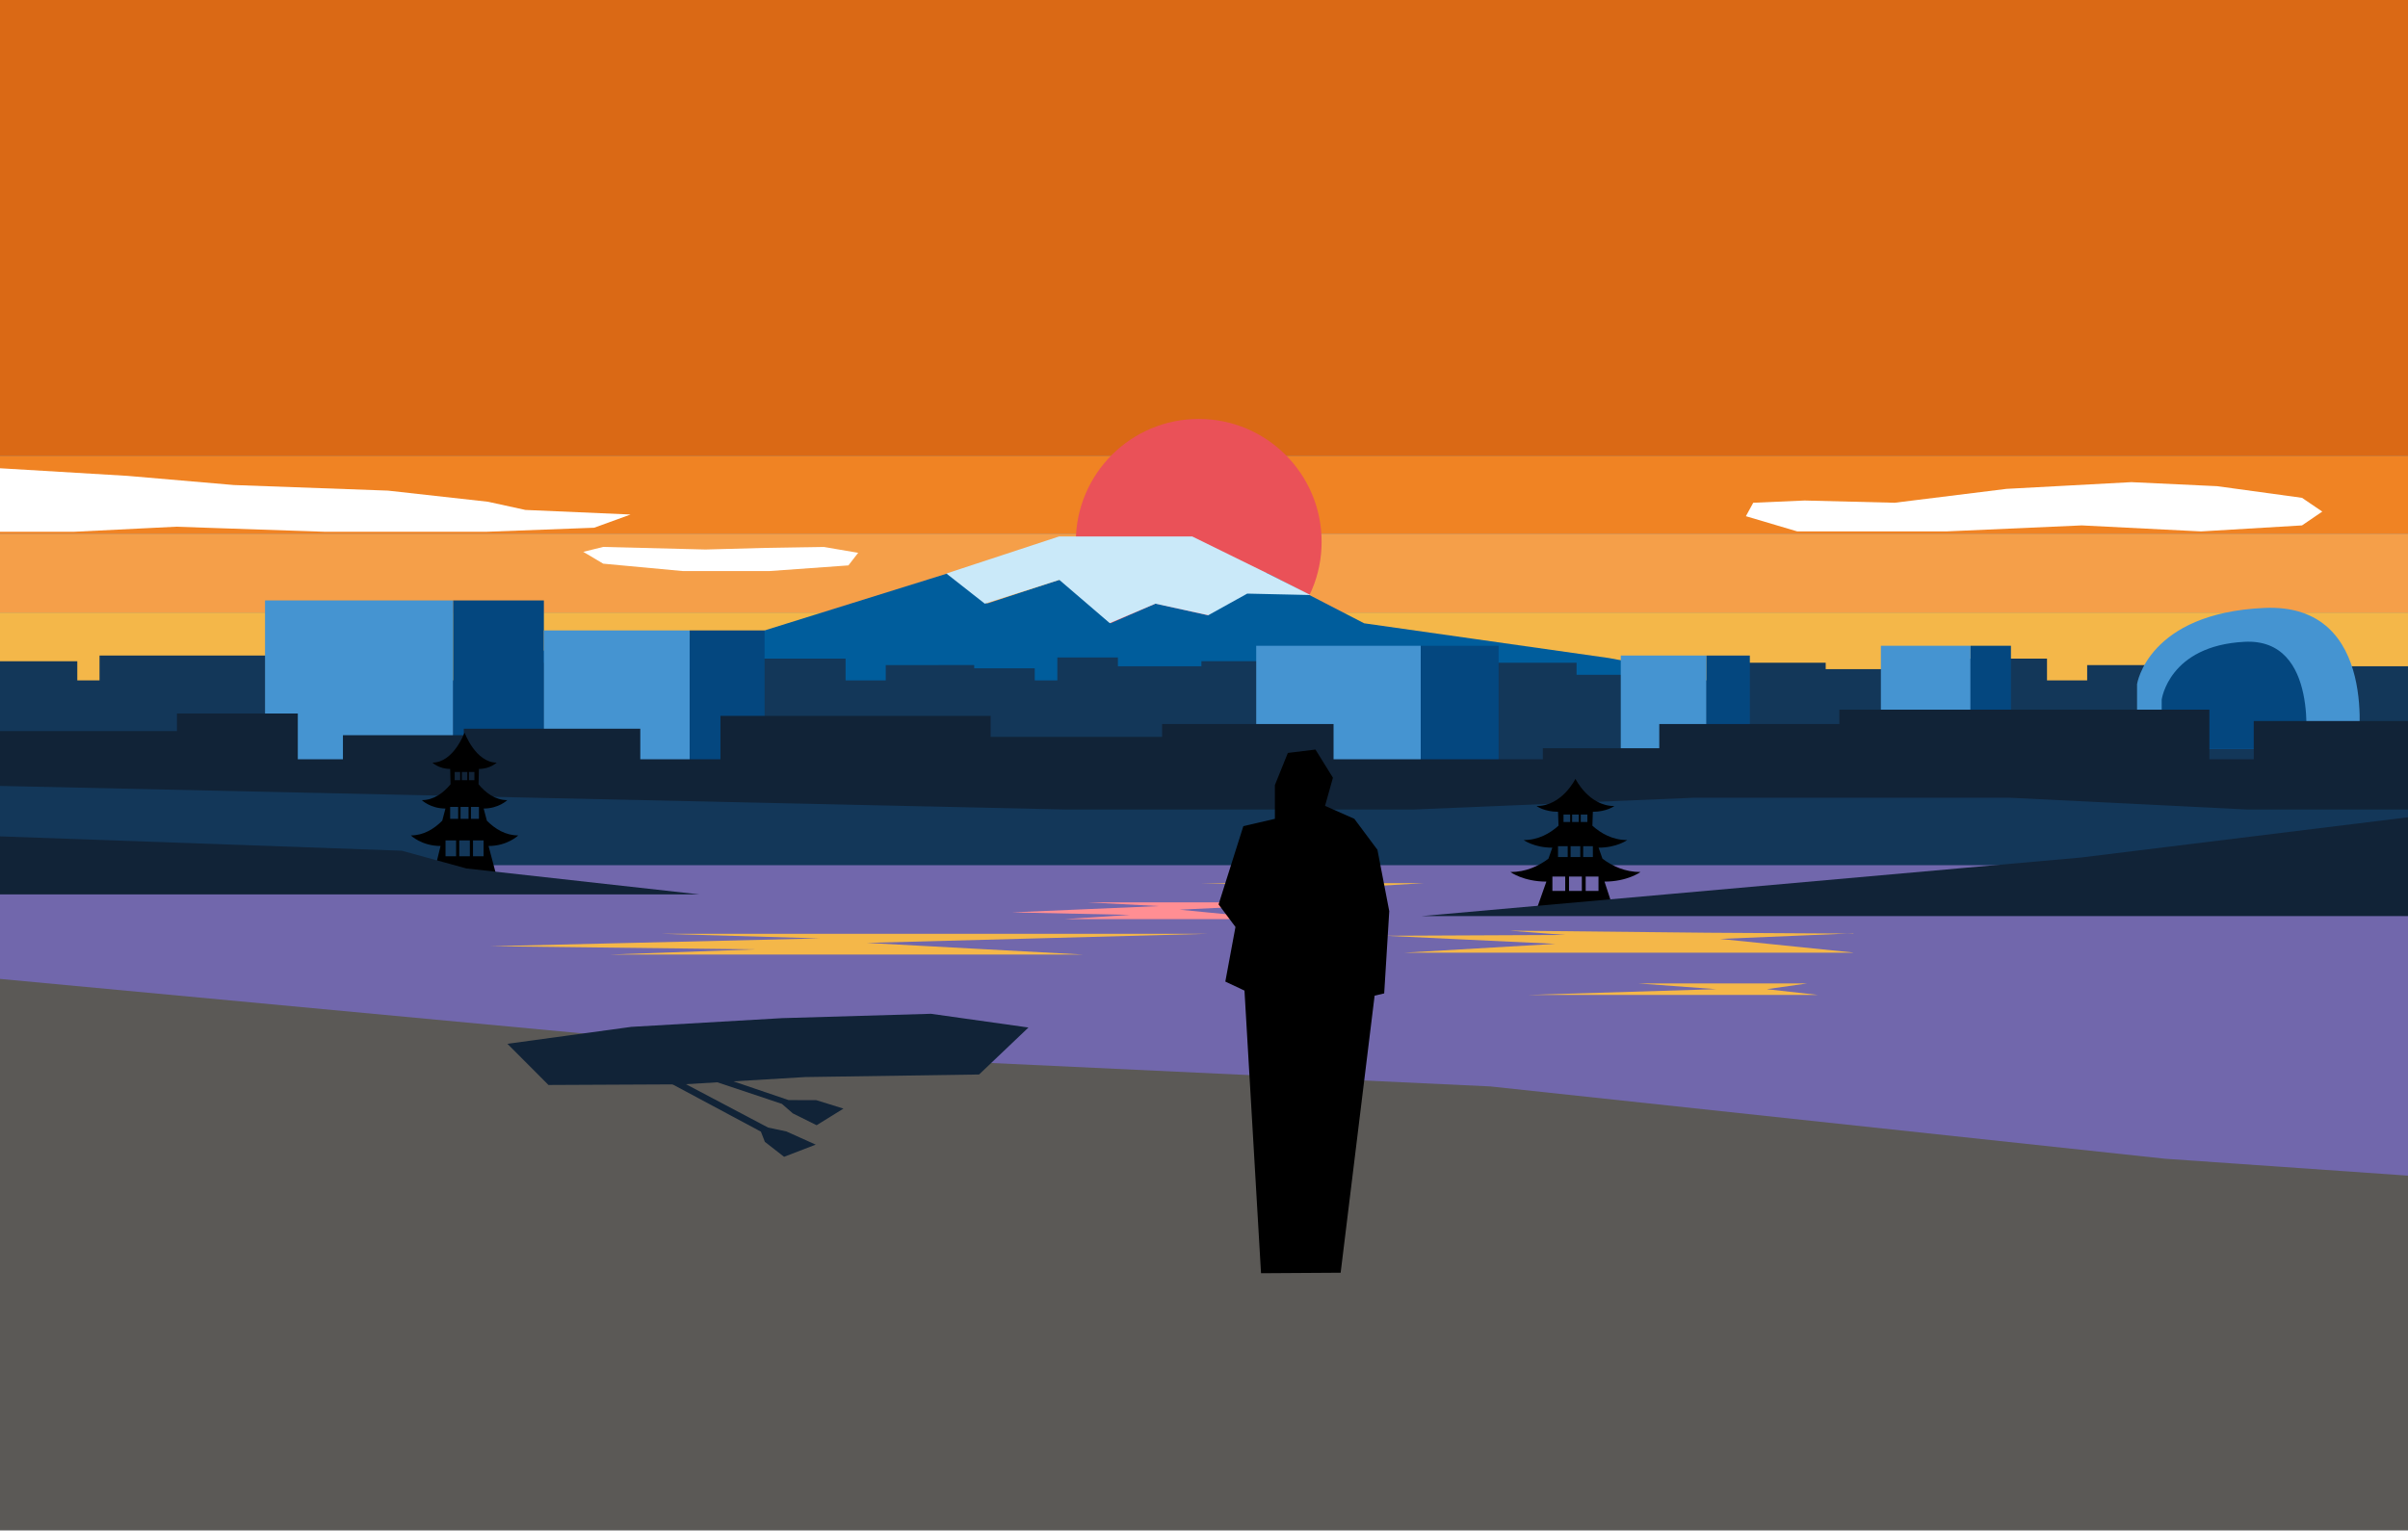 <svg width="2444" height="1554" xmlns="http://www.w3.org/2000/svg"><rect width="100%" height="100%" fill="#808080" stroke="none"/><g fill="none" fill-rule="evenodd"><path fill="#5B5956" d="M0 1553.246h2444v-589H0z"/><path fill="#DA6915" d="M0 463h2444V0H0z"/><path fill="#F08323" d="M0 542h2444v-79H0z"/><path fill="#F59F49" d="M0 622h2444v-80H0z"/><path fill="#F4B749" d="M0 701h2444v-79H0z"/><path fill="#7167AC" d="M0 993.854l818.019 76.552 694.513 32.609 684.795 73.413L2444 1193.595v-325.16H0z"/><path d="M1341.38 550.08c0 68.89-55.846 124.737-124.736 124.737-68.89 0-124.736-55.846-124.736-124.736 0-68.89 55.846-124.736 124.736-124.736 68.89 0 124.736 55.846 124.736 124.736" fill="#EA5158"/><path fill="#FFF" d="M0 475.404l129.532 7.74 107.802 9.292 156.419 5.677 101.454 11.29 38.05 8.323L640 522.372l-36.99 13.419-109.915 4.129H330.34l-151.66-5.162-104.104 5.162H-.001zm861.099 98.633l-80.406 5.754h-87.61l-80.867-7.52-20.217-12.011 20.217-4.985 103.785 2.615 61.962-1.665 57.934-.95 35.102 5.965z"/><path fill="#005D9C" d="M482.532 683.961l104.966-35.446h161.413l214.416-66.851 38.545 31.102 74.685-24.56 50.594 44.607 45.773-20.047 53 11.887 59.561-42.99 99.044 51.15 248.545 35.298 84.393 15.85v47.703H482.532z"/><path fill="#CAE9F9" d="M960.533 582.266l114.336-37.602h135.206l76.541 37.602 43.443 21.84-64.17-1.428-39.557 21.946-53.649-11.71-46.33 19.75-51.21-43.953-75.593 24.202z"/><path fill="#FFF" d="M2163.186 489.516l-126.671 6.822-113.63 14.1-91.275-2.275-52.16 2.274-7.45 13.644 52.16 15.463h150.885l137.844-6.11 121.084 6.11 102.453-6.11 20.573-14.03-20.573-13.97-86.164-11.824z"/><path fill="#133759" d="M2354.011 676.426v-8.934h-61.47v23.263H2269.6v-12.23h-61.47v-3.29h-89.758v15.52h-40.769v-22.049h-137.408v10.678h-87.196v-6.533h-87.204v17.904h-106.427v-5.615h-59.22v-12.289h-91.577v-7.286h-188.187v25.19h-22.556v-19.434h-78.451v5.105h-84.737v-8.934h-61.47v23.263h-22.947v-12.23h-61.465v-3.29H899v15.52h-40.774v-22.049H720.821v10.678h-87.2v-6.533h-87.2v17.904H439.994v-5.615h-59.22v-12.289h-91.58v-7.286H101.01v25.19H78.45v-19.434H-.002V799.75h2444V676.426z"/><path fill="#4594D1" d="M269 772.435h191V609.597H269z"/><path fill="#04477F" d="M460 772.435h92V609.597h-92z"/><path fill="#4594D1" d="M552 772.435h148V640.048H552z"/><path fill="#04477F" d="M700 772.435h76V640.048h-76z"/><path fill="#4594D1" d="M1275 788.01h167V655.623h-167z"/><path fill="#04477F" d="M1442 788.01h79V655.623h-79z"/><path fill="#4594D1" d="M1909 788.01h91V655.623h-91z"/><path fill="#04477F" d="M2000 788.01h41V655.623h-41z"/><path fill="#4594D1" d="M1645 797.952h87V665.565h-87z"/><path fill="#04477F" d="M1732 797.952h44V665.565h-44z"/><path d="M2169 760.51v-65.935s10.85-72.088 129.224-77.364c118.375-5.274 94.878 143.3 94.878 143.3h-224.103z" fill="#4594D1"/><path d="M2194 760.51V710.4s7.057-54.789 84.052-58.798 61.713 108.908 61.713 108.908H2194z" fill="#04477F"/><path fill="#112337" d="M2287.438 732.028v38.869h-45.023v-50.382h-375.56v14.574h-182.768v24.579H1565.9v11.229h-212.4v-35.808h-174.022v13.065h-174.03V726.8H731.224v44.097H649.86v-31.042H470.73v6.58H348.056v24.462h-45.79V724.37H179.593v17.867H-.001v86.648h2444v-96.858z"/><path fill="#133759" d="M0 797.92l1083.565 24h350.02l285.56-12h321.034l241.569 12h162.251v56.515H0z"/><path fill="#F4B749" d="M670.264 948.047H1227l-347.232 9.248 219.71 11.835H618.797l148.29-5.29-269.089-3.16 334.062-7.938z"/><path fill="#FF8E93" d="M1103.798 916.13h248.201l-154.801 7.457 97.95 9.543h-214.295l66.11-4.265L1027 926.316l148.93-6.4z"/><path fill="#F4B749" d="M1445 896.663h-226l155.654 4.133zm436 70.564l-.911-.235-134.34-13.73 135.25-5.665.228.291-148.363-.907-200.814-2.129 56.352 4.392-182.403.823 172.631 8.198-153.208 8.962zm-46.85 31.231h-171.409l79.195 5.827-190.937 5.827h294l-51.801-5.827z"/><path d="M452.186 869.353h10.737v-16.079h-10.737v16.079zm4.708-37.974h8.12V819.22h-8.12v12.158zm4.6-39.266h5.562v-8.328h-5.562v8.328zm7.217 0h5.573v-8.328h-5.573v8.328zm-1.276 39.266h8.13V819.22h-8.13v12.158zm-1.31 37.974h10.747v-16.079h-10.748v16.079zm9.816-77.24h5.561v-8.328h-5.561v8.328zm2.041 39.266h8.12V819.22h-8.12v12.158zm2.092 37.974h10.738v-16.079h-10.738v16.079zm15.785-10.453l8.944 33.848-62.998-12.07 5.334-21.778c-19.234 0-30.14-10.717-30.14-10.717 12.868 0 23.498-6.547 31.855-14.951l3.262-12.349c-15.308 0-23.984-8.535-23.984-8.535 12.314 0 22.06-7.529 29.169-16.107l-.386-15.573c-11.51 0-18.035-6.413-18.035-6.413 21.485 0 32.618-30.507 32.618-30.507s11.135 30.507 32.62 30.507c0 0-6.524 6.413-18.035 6.413l-.387 15.573c7.109 8.578 16.855 16.107 29.168 16.107 0 0-8.674 8.535-23.972 8.535l3.252 12.349c8.357 8.404 18.986 14.95 31.855 14.95 0 0-10.907 10.718-30.14 10.718zm1113.526 45.635h13.003v-14.567h-13.003v14.567zm-2.534-34.407h9.833v-11.016h-9.833v11.016zm-2.474-35.575h6.736v-7.546h-6.736v7.546zm-8.751 0h6.746v-7.546h-6.746v7.546zm-1.549 35.575h9.846v-11.016h-9.846v11.016zm-1.586 34.407h13.016v-14.567h-13.016v14.567zm-5.606-69.982h6.736v-7.546h-6.736v7.546zm-5.571 35.575h9.833v-11.016h-9.833v11.016zm-5.703 34.407h13.003v-14.567h-13.003v14.567zM1533 885.355s13.207 9.712 36.5 9.712l-10.83 30.665 76.29-10.936-6.46-19.73c23.293 0 36.5-9.711 36.5-9.711-15.583 0-28.455-5.933-38.577-13.544l-3.95-11.19c18.538 0 29.044-7.734 29.044-7.734-14.912 0-26.714-6.821-35.324-14.594l.47-14.11c13.94 0 21.84-5.81 21.84-5.81-26.02 0-39.502-27.641-39.502-27.641s-13.484 27.64-39.501 27.64c0 0 7.9 5.81 21.838 5.81l.469 14.11c-8.608 7.774-20.41 14.595-35.324 14.595 0 0 10.507 7.733 29.034 7.733l-3.94 11.19c-10.122 7.612-22.992 13.545-38.577 13.545z" fill="#000"/><path fill="#112337" d="M2444 930.064H1443l668.976-59.44L2444 829.758zM0 908.076h710l-236.626-26.348-65.569-18.027L0 849.14z"/><path fill="#000" d="M1243.644 996.57l19.44 9.15 16.796 286.96 80.808-.52 34.474-281.297 9.721-2.285 5.147-83.48-12.007-62.321-23.444-31.45-29.732-13.149 8.005-28.59L1335.128 761l-28.018 3.43-13.149 32.591v34.306l-32.02 7.434-25.158 79.477 17.153 22.87z"/><path fill="#112337" d="M515 1059.748l41.678 41.796 136.956-.654 123.505-7.379 176.595-2.616 50.095-47.688-98.963-13.937-151.133 4.424-152.942 8.85z"/><path fill="#112337" d="M661.876 1089.82l-26.825-3.189-23.047-11.393 32.328-13.521 18.567 14.47 6.869 10.595 109.796 57.996 18.539 3.945 29.813 13.387-32.128 12.363-19.498-15.195-4.018-10.342z"/><path fill="#112337" d="M800.369 1116.876l28.166.094 27.544 8.558-27.245 16.873-24.237-12.066-10.984-9.597-132.632-44.375-20.138-1.774-35.098-9.738 27.492-15.718 25.44 12.667 8.027 9.672z"/></g></svg>